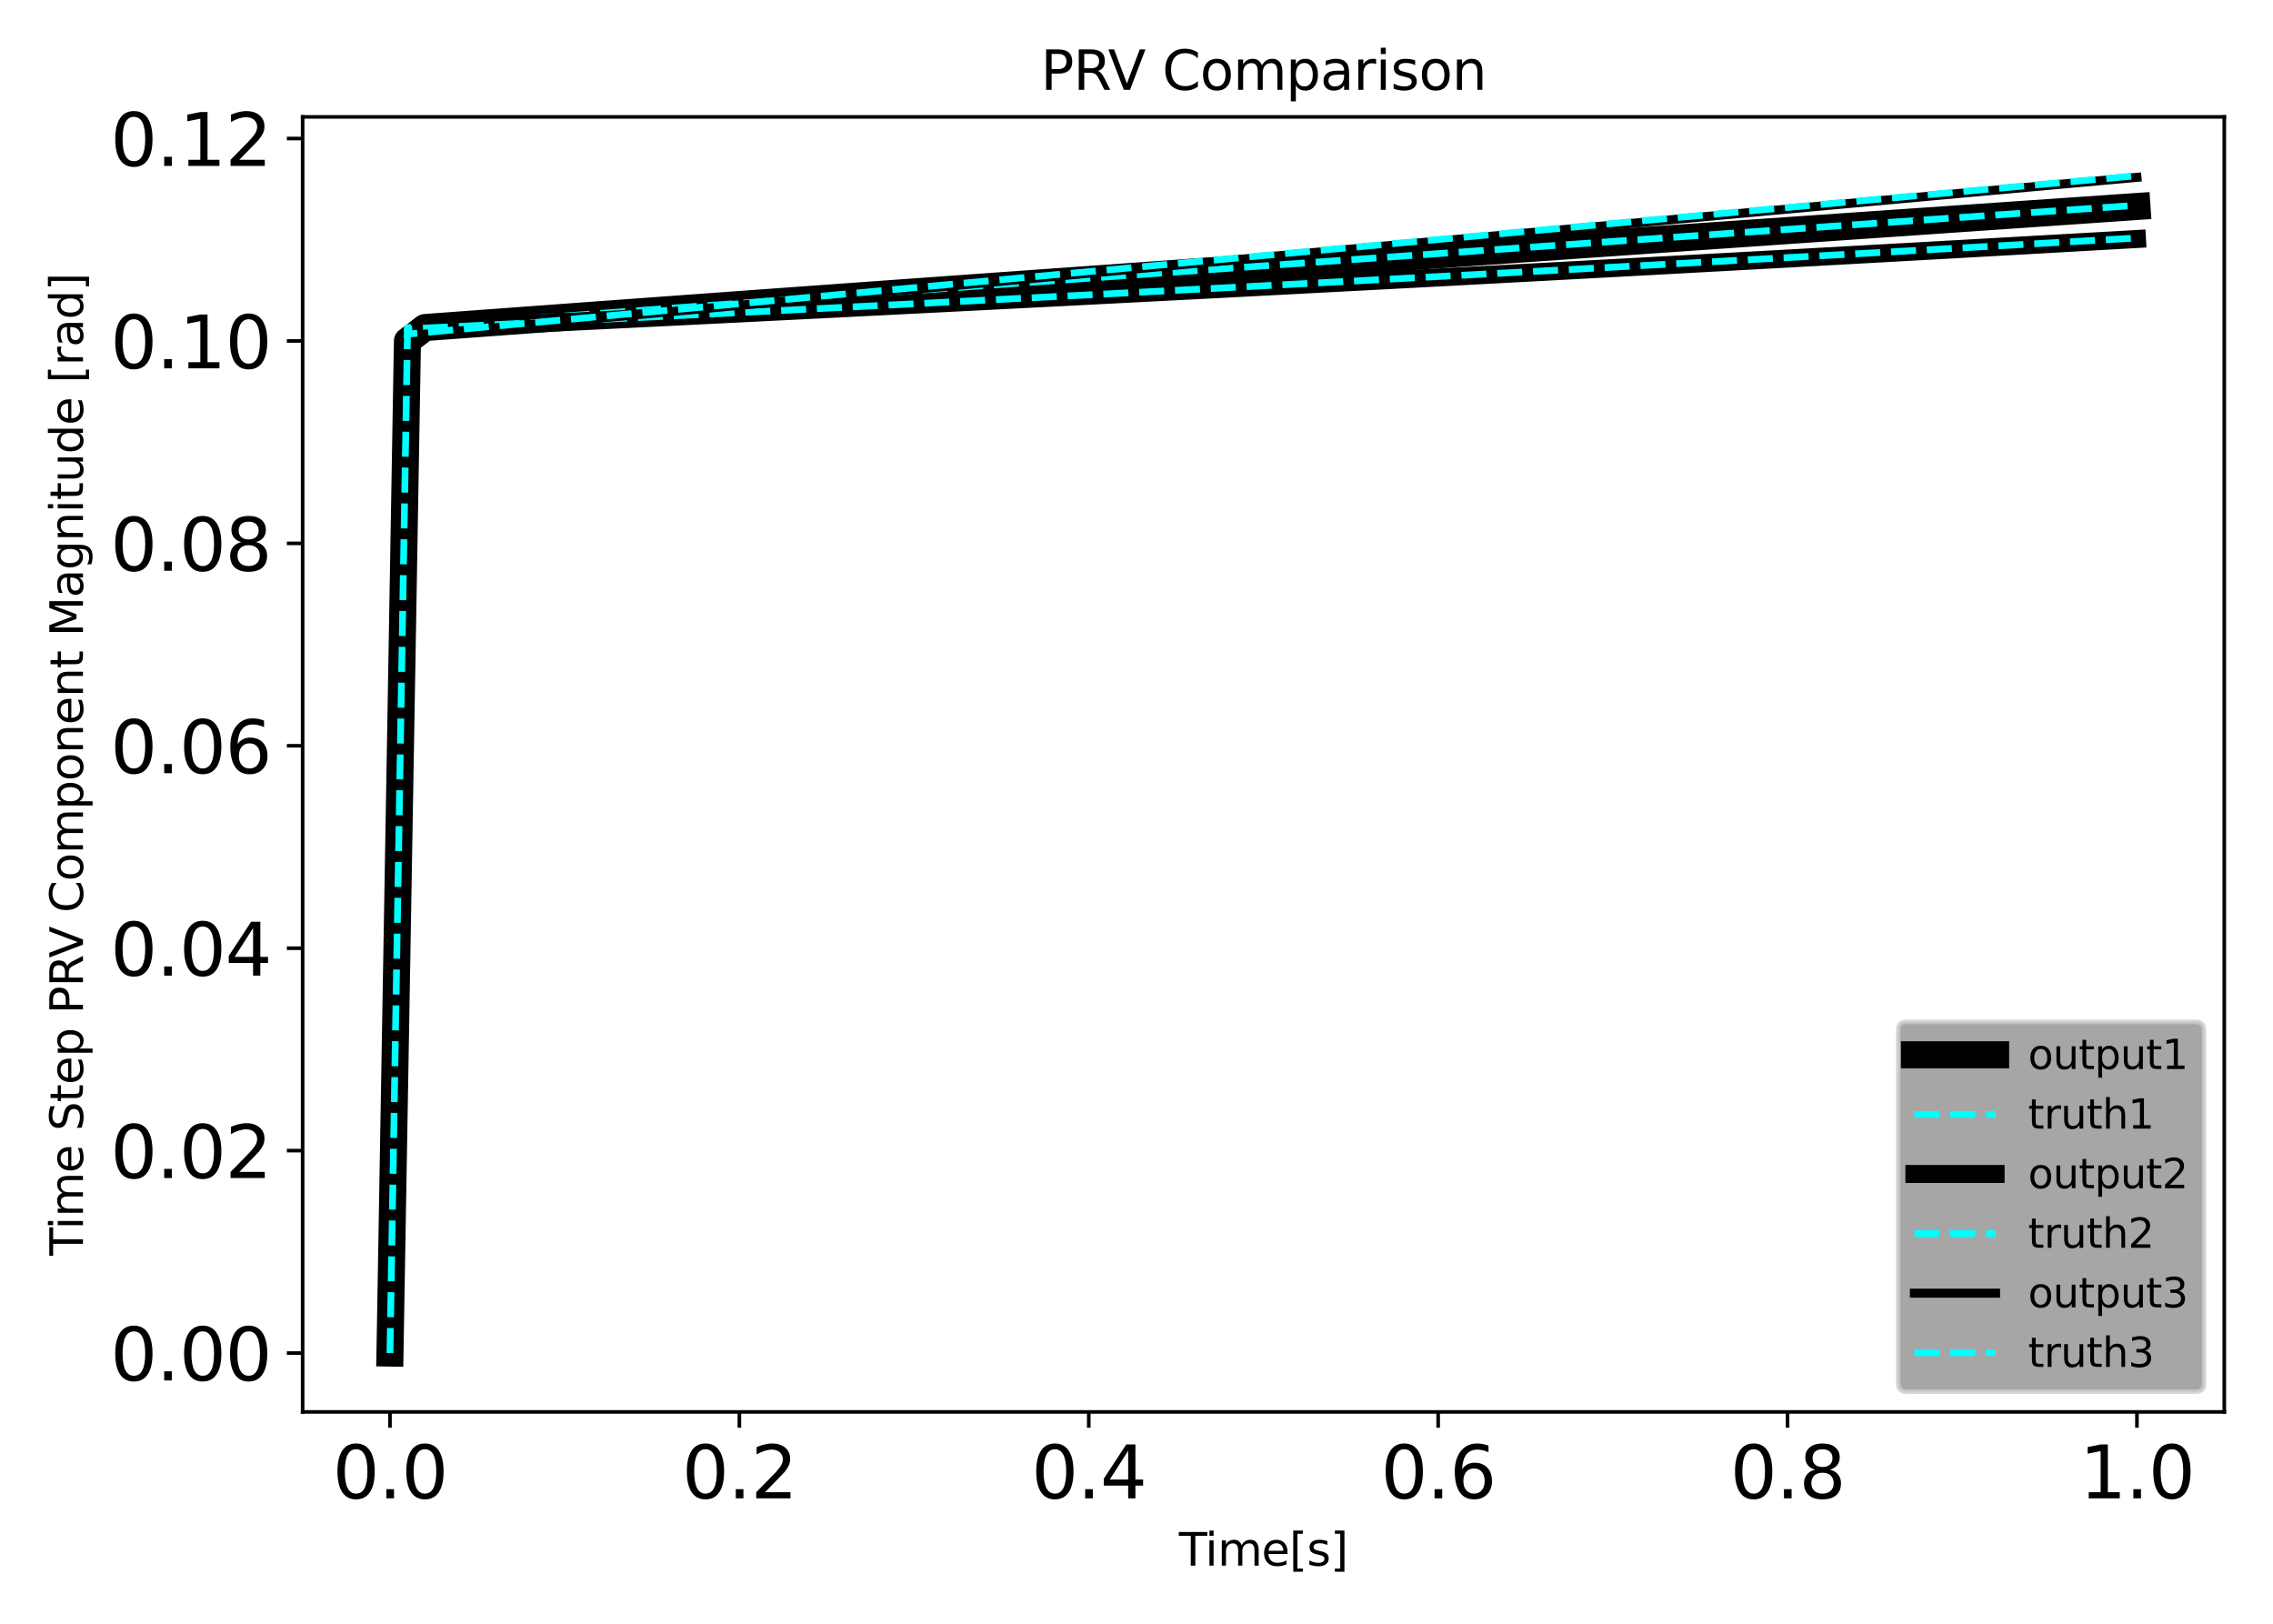 <?xml version="1.0" encoding="utf-8" standalone="no"?>
<!DOCTYPE svg PUBLIC "-//W3C//DTD SVG 1.1//EN"
  "http://www.w3.org/Graphics/SVG/1.1/DTD/svg11.dtd">
<svg xmlns:xlink="http://www.w3.org/1999/xlink" width="504pt" height="360pt" viewBox="0 0 504 360" xmlns="http://www.w3.org/2000/svg" version="1.1">
 <defs>
  <style type="text/css">*{stroke-linejoin: round; stroke-linecap: butt}</style>
 </defs>
 <g id="figure_1">
  <g id="patch_1">
   <path d="M 0 360 
L 504 360 
L 504 0 
L 0 0 
L 0 360 
z
" style="fill: none"/>
  </g>
  <g id="axes_1">
   <g id="patch_2">
    <path d="M 67.103 313.037 
L 493.2 313.037 
L 493.2 25.918 
L 67.103 25.918 
L 67.103 313.037 
z
" style="fill: none"/>
   </g>
   <g id="matplotlib.axis_1">
    <g id="xtick_1">
     <g id="line2d_1">
      <defs>
       <path id="mf49ef79c23" d="M 0 0 
L 0 3.5 
" style="stroke: #000000; stroke-width: 0.8"/>
      </defs>
      <g>
       <use xlink:href="#mf49ef79c23" x="86.471" y="313.037" style="stroke: #000000; stroke-width: 0.8"/>
      </g>
     </g>
     <g id="text_1">
      <!-- 0.0 -->
      <g transform="translate(73.749 332.194) scale(0.16 -0.16)">
       <defs>
        <path id="DejaVuSans-30" d="M 2034 4250 
Q 1547 4250 1301 3770 
Q 1056 3291 1056 2328 
Q 1056 1369 1301 889 
Q 1547 409 2034 409 
Q 2525 409 2770 889 
Q 3016 1369 3016 2328 
Q 3016 3291 2770 3770 
Q 2525 4250 2034 4250 
z
M 2034 4750 
Q 2819 4750 3233 4129 
Q 3647 3509 3647 2328 
Q 3647 1150 3233 529 
Q 2819 -91 2034 -91 
Q 1250 -91 836 529 
Q 422 1150 422 2328 
Q 422 3509 836 4129 
Q 1250 4750 2034 4750 
z
" transform="scale(0.016)"/>
        <path id="DejaVuSans-2e" d="M 684 794 
L 1344 794 
L 1344 0 
L 684 0 
L 684 794 
z
" transform="scale(0.016)"/>
       </defs>
       <use xlink:href="#DejaVuSans-30"/>
       <use xlink:href="#DejaVuSans-2e" x="63.623"/>
       <use xlink:href="#DejaVuSans-30" x="95.41"/>
      </g>
     </g>
    </g>
    <g id="xtick_2">
     <g id="line2d_2">
      <g>
       <use xlink:href="#mf49ef79c23" x="163.943" y="313.037" style="stroke: #000000; stroke-width: 0.8"/>
      </g>
     </g>
     <g id="text_2">
      <!-- 0.2 -->
      <g transform="translate(151.221 332.194) scale(0.16 -0.16)">
       <defs>
        <path id="DejaVuSans-32" d="M 1228 531 
L 3431 531 
L 3431 0 
L 469 0 
L 469 531 
Q 828 903 1448 1529 
Q 2069 2156 2228 2338 
Q 2531 2678 2651 2914 
Q 2772 3150 2772 3378 
Q 2772 3750 2511 3984 
Q 2250 4219 1831 4219 
Q 1534 4219 1204 4116 
Q 875 4013 500 3803 
L 500 4441 
Q 881 4594 1212 4672 
Q 1544 4750 1819 4750 
Q 2544 4750 2975 4387 
Q 3406 4025 3406 3419 
Q 3406 3131 3298 2873 
Q 3191 2616 2906 2266 
Q 2828 2175 2409 1742 
Q 1991 1309 1228 531 
z
" transform="scale(0.016)"/>
       </defs>
       <use xlink:href="#DejaVuSans-30"/>
       <use xlink:href="#DejaVuSans-2e" x="63.623"/>
       <use xlink:href="#DejaVuSans-32" x="95.41"/>
      </g>
     </g>
    </g>
    <g id="xtick_3">
     <g id="line2d_3">
      <g>
       <use xlink:href="#mf49ef79c23" x="241.415" y="313.037" style="stroke: #000000; stroke-width: 0.8"/>
      </g>
     </g>
     <g id="text_3">
      <!-- 0.4 -->
      <g transform="translate(228.693 332.194) scale(0.16 -0.16)">
       <defs>
        <path id="DejaVuSans-34" d="M 2419 4116 
L 825 1625 
L 2419 1625 
L 2419 4116 
z
M 2253 4666 
L 3047 4666 
L 3047 1625 
L 3713 1625 
L 3713 1100 
L 3047 1100 
L 3047 0 
L 2419 0 
L 2419 1100 
L 313 1100 
L 313 1709 
L 2253 4666 
z
" transform="scale(0.016)"/>
       </defs>
       <use xlink:href="#DejaVuSans-30"/>
       <use xlink:href="#DejaVuSans-2e" x="63.623"/>
       <use xlink:href="#DejaVuSans-34" x="95.41"/>
      </g>
     </g>
    </g>
    <g id="xtick_4">
     <g id="line2d_4">
      <g>
       <use xlink:href="#mf49ef79c23" x="318.888" y="313.037" style="stroke: #000000; stroke-width: 0.8"/>
      </g>
     </g>
     <g id="text_4">
      <!-- 0.6 -->
      <g transform="translate(306.165 332.194) scale(0.16 -0.16)">
       <defs>
        <path id="DejaVuSans-36" d="M 2113 2584 
Q 1688 2584 1439 2293 
Q 1191 2003 1191 1497 
Q 1191 994 1439 701 
Q 1688 409 2113 409 
Q 2538 409 2786 701 
Q 3034 994 3034 1497 
Q 3034 2003 2786 2293 
Q 2538 2584 2113 2584 
z
M 3366 4563 
L 3366 3988 
Q 3128 4100 2886 4159 
Q 2644 4219 2406 4219 
Q 1781 4219 1451 3797 
Q 1122 3375 1075 2522 
Q 1259 2794 1537 2939 
Q 1816 3084 2150 3084 
Q 2853 3084 3261 2657 
Q 3669 2231 3669 1497 
Q 3669 778 3244 343 
Q 2819 -91 2113 -91 
Q 1303 -91 875 529 
Q 447 1150 447 2328 
Q 447 3434 972 4092 
Q 1497 4750 2381 4750 
Q 2619 4750 2861 4703 
Q 3103 4656 3366 4563 
z
" transform="scale(0.016)"/>
       </defs>
       <use xlink:href="#DejaVuSans-30"/>
       <use xlink:href="#DejaVuSans-2e" x="63.623"/>
       <use xlink:href="#DejaVuSans-36" x="95.41"/>
      </g>
     </g>
    </g>
    <g id="xtick_5">
     <g id="line2d_5">
      <g>
       <use xlink:href="#mf49ef79c23" x="396.36" y="313.037" style="stroke: #000000; stroke-width: 0.8"/>
      </g>
     </g>
     <g id="text_5">
      <!-- 0.8 -->
      <g transform="translate(383.637 332.194) scale(0.16 -0.16)">
       <defs>
        <path id="DejaVuSans-38" d="M 2034 2216 
Q 1584 2216 1326 1975 
Q 1069 1734 1069 1313 
Q 1069 891 1326 650 
Q 1584 409 2034 409 
Q 2484 409 2743 651 
Q 3003 894 3003 1313 
Q 3003 1734 2745 1975 
Q 2488 2216 2034 2216 
z
M 1403 2484 
Q 997 2584 770 2862 
Q 544 3141 544 3541 
Q 544 4100 942 4425 
Q 1341 4750 2034 4750 
Q 2731 4750 3128 4425 
Q 3525 4100 3525 3541 
Q 3525 3141 3298 2862 
Q 3072 2584 2669 2484 
Q 3125 2378 3379 2068 
Q 3634 1759 3634 1313 
Q 3634 634 3220 271 
Q 2806 -91 2034 -91 
Q 1263 -91 848 271 
Q 434 634 434 1313 
Q 434 1759 690 2068 
Q 947 2378 1403 2484 
z
M 1172 3481 
Q 1172 3119 1398 2916 
Q 1625 2713 2034 2713 
Q 2441 2713 2670 2916 
Q 2900 3119 2900 3481 
Q 2900 3844 2670 4047 
Q 2441 4250 2034 4250 
Q 1625 4250 1398 4047 
Q 1172 3844 1172 3481 
z
" transform="scale(0.016)"/>
       </defs>
       <use xlink:href="#DejaVuSans-30"/>
       <use xlink:href="#DejaVuSans-2e" x="63.623"/>
       <use xlink:href="#DejaVuSans-38" x="95.41"/>
      </g>
     </g>
    </g>
    <g id="xtick_6">
     <g id="line2d_6">
      <g>
       <use xlink:href="#mf49ef79c23" x="473.832" y="313.037" style="stroke: #000000; stroke-width: 0.8"/>
      </g>
     </g>
     <g id="text_6">
      <!-- 1.0 -->
      <g transform="translate(461.109 332.194) scale(0.16 -0.16)">
       <defs>
        <path id="DejaVuSans-31" d="M 794 531 
L 1825 531 
L 1825 4091 
L 703 3866 
L 703 4441 
L 1819 4666 
L 2450 4666 
L 2450 531 
L 3481 531 
L 3481 0 
L 794 0 
L 794 531 
z
" transform="scale(0.016)"/>
       </defs>
       <use xlink:href="#DejaVuSans-31"/>
       <use xlink:href="#DejaVuSans-2e" x="63.623"/>
       <use xlink:href="#DejaVuSans-30" x="95.41"/>
      </g>
     </g>
    </g>
    <g id="text_7">
     <!-- Time[s] -->
     <g transform="translate(261.412 347.12) scale(0.1 -0.1)">
      <defs>
       <path id="DejaVuSans-54" d="M -19 4666 
L 3928 4666 
L 3928 4134 
L 2272 4134 
L 2272 0 
L 1638 0 
L 1638 4134 
L -19 4134 
L -19 4666 
z
" transform="scale(0.016)"/>
       <path id="DejaVuSans-69" d="M 603 3500 
L 1178 3500 
L 1178 0 
L 603 0 
L 603 3500 
z
M 603 4863 
L 1178 4863 
L 1178 4134 
L 603 4134 
L 603 4863 
z
" transform="scale(0.016)"/>
       <path id="DejaVuSans-6d" d="M 3328 2828 
Q 3544 3216 3844 3400 
Q 4144 3584 4550 3584 
Q 5097 3584 5394 3201 
Q 5691 2819 5691 2113 
L 5691 0 
L 5113 0 
L 5113 2094 
Q 5113 2597 4934 2840 
Q 4756 3084 4391 3084 
Q 3944 3084 3684 2787 
Q 3425 2491 3425 1978 
L 3425 0 
L 2847 0 
L 2847 2094 
Q 2847 2600 2669 2842 
Q 2491 3084 2119 3084 
Q 1678 3084 1418 2786 
Q 1159 2488 1159 1978 
L 1159 0 
L 581 0 
L 581 3500 
L 1159 3500 
L 1159 2956 
Q 1356 3278 1631 3431 
Q 1906 3584 2284 3584 
Q 2666 3584 2933 3390 
Q 3200 3197 3328 2828 
z
" transform="scale(0.016)"/>
       <path id="DejaVuSans-65" d="M 3597 1894 
L 3597 1613 
L 953 1613 
Q 991 1019 1311 708 
Q 1631 397 2203 397 
Q 2534 397 2845 478 
Q 3156 559 3463 722 
L 3463 178 
Q 3153 47 2828 -22 
Q 2503 -91 2169 -91 
Q 1331 -91 842 396 
Q 353 884 353 1716 
Q 353 2575 817 3079 
Q 1281 3584 2069 3584 
Q 2775 3584 3186 3129 
Q 3597 2675 3597 1894 
z
M 3022 2063 
Q 3016 2534 2758 2815 
Q 2500 3097 2075 3097 
Q 1594 3097 1305 2825 
Q 1016 2553 972 2059 
L 3022 2063 
z
" transform="scale(0.016)"/>
       <path id="DejaVuSans-5b" d="M 550 4863 
L 1875 4863 
L 1875 4416 
L 1125 4416 
L 1125 -397 
L 1875 -397 
L 1875 -844 
L 550 -844 
L 550 4863 
z
" transform="scale(0.016)"/>
       <path id="DejaVuSans-73" d="M 2834 3397 
L 2834 2853 
Q 2591 2978 2328 3040 
Q 2066 3103 1784 3103 
Q 1356 3103 1142 2972 
Q 928 2841 928 2578 
Q 928 2378 1081 2264 
Q 1234 2150 1697 2047 
L 1894 2003 
Q 2506 1872 2764 1633 
Q 3022 1394 3022 966 
Q 3022 478 2636 193 
Q 2250 -91 1575 -91 
Q 1294 -91 989 -36 
Q 684 19 347 128 
L 347 722 
Q 666 556 975 473 
Q 1284 391 1588 391 
Q 1994 391 2212 530 
Q 2431 669 2431 922 
Q 2431 1156 2273 1281 
Q 2116 1406 1581 1522 
L 1381 1569 
Q 847 1681 609 1914 
Q 372 2147 372 2553 
Q 372 3047 722 3315 
Q 1072 3584 1716 3584 
Q 2034 3584 2315 3537 
Q 2597 3491 2834 3397 
z
" transform="scale(0.016)"/>
       <path id="DejaVuSans-5d" d="M 1947 4863 
L 1947 -844 
L 622 -844 
L 622 -397 
L 1369 -397 
L 1369 4416 
L 622 4416 
L 622 4863 
L 1947 4863 
z
" transform="scale(0.016)"/>
      </defs>
      <use xlink:href="#DejaVuSans-54"/>
      <use xlink:href="#DejaVuSans-69" x="57.959"/>
      <use xlink:href="#DejaVuSans-6d" x="85.742"/>
      <use xlink:href="#DejaVuSans-65" x="183.154"/>
      <use xlink:href="#DejaVuSans-5b" x="244.678"/>
      <use xlink:href="#DejaVuSans-73" x="283.691"/>
      <use xlink:href="#DejaVuSans-5d" x="335.791"/>
     </g>
    </g>
   </g>
   <g id="matplotlib.axis_2">
    <g id="ytick_1">
     <g id="line2d_7">
      <defs>
       <path id="m345fee973e" d="M 0 0 
L -3.5 0 
" style="stroke: #000000; stroke-width: 0.8"/>
      </defs>
      <g>
       <use xlink:href="#m345fee973e" x="67.103" y="299.986" style="stroke: #000000; stroke-width: 0.8"/>
      </g>
     </g>
     <g id="text_8">
      <!-- 0.00 -->
      <g transform="translate(24.478 306.065) scale(0.16 -0.16)">
       <use xlink:href="#DejaVuSans-30"/>
       <use xlink:href="#DejaVuSans-2e" x="63.623"/>
       <use xlink:href="#DejaVuSans-30" x="95.41"/>
       <use xlink:href="#DejaVuSans-30" x="159.033"/>
      </g>
     </g>
    </g>
    <g id="ytick_2">
     <g id="line2d_8">
      <g>
       <use xlink:href="#m345fee973e" x="67.103" y="255.106" style="stroke: #000000; stroke-width: 0.8"/>
      </g>
     </g>
     <g id="text_9">
      <!-- 0.02 -->
      <g transform="translate(24.478 261.185) scale(0.16 -0.16)">
       <use xlink:href="#DejaVuSans-30"/>
       <use xlink:href="#DejaVuSans-2e" x="63.623"/>
       <use xlink:href="#DejaVuSans-30" x="95.41"/>
       <use xlink:href="#DejaVuSans-32" x="159.033"/>
      </g>
     </g>
    </g>
    <g id="ytick_3">
     <g id="line2d_9">
      <g>
       <use xlink:href="#m345fee973e" x="67.103" y="210.227" style="stroke: #000000; stroke-width: 0.8"/>
      </g>
     </g>
     <g id="text_10">
      <!-- 0.04 -->
      <g transform="translate(24.478 216.305) scale(0.16 -0.16)">
       <use xlink:href="#DejaVuSans-30"/>
       <use xlink:href="#DejaVuSans-2e" x="63.623"/>
       <use xlink:href="#DejaVuSans-30" x="95.41"/>
       <use xlink:href="#DejaVuSans-34" x="159.033"/>
      </g>
     </g>
    </g>
    <g id="ytick_4">
     <g id="line2d_10">
      <g>
       <use xlink:href="#m345fee973e" x="67.103" y="165.347" style="stroke: #000000; stroke-width: 0.8"/>
      </g>
     </g>
     <g id="text_11">
      <!-- 0.06 -->
      <g transform="translate(24.478 171.426) scale(0.16 -0.16)">
       <use xlink:href="#DejaVuSans-30"/>
       <use xlink:href="#DejaVuSans-2e" x="63.623"/>
       <use xlink:href="#DejaVuSans-30" x="95.41"/>
       <use xlink:href="#DejaVuSans-36" x="159.033"/>
      </g>
     </g>
    </g>
    <g id="ytick_5">
     <g id="line2d_11">
      <g>
       <use xlink:href="#m345fee973e" x="67.103" y="120.467" style="stroke: #000000; stroke-width: 0.8"/>
      </g>
     </g>
     <g id="text_12">
      <!-- 0.08 -->
      <g transform="translate(24.478 126.546) scale(0.16 -0.16)">
       <use xlink:href="#DejaVuSans-30"/>
       <use xlink:href="#DejaVuSans-2e" x="63.623"/>
       <use xlink:href="#DejaVuSans-30" x="95.41"/>
       <use xlink:href="#DejaVuSans-38" x="159.033"/>
      </g>
     </g>
    </g>
    <g id="ytick_6">
     <g id="line2d_12">
      <g>
       <use xlink:href="#m345fee973e" x="67.103" y="75.588" style="stroke: #000000; stroke-width: 0.8"/>
      </g>
     </g>
     <g id="text_13">
      <!-- 0.10 -->
      <g transform="translate(24.478 81.667) scale(0.16 -0.16)">
       <use xlink:href="#DejaVuSans-30"/>
       <use xlink:href="#DejaVuSans-2e" x="63.623"/>
       <use xlink:href="#DejaVuSans-31" x="95.41"/>
       <use xlink:href="#DejaVuSans-30" x="159.033"/>
      </g>
     </g>
    </g>
    <g id="ytick_7">
     <g id="line2d_13">
      <g>
       <use xlink:href="#m345fee973e" x="67.103" y="30.708" style="stroke: #000000; stroke-width: 0.8"/>
      </g>
     </g>
     <g id="text_14">
      <!-- 0.12 -->
      <g transform="translate(24.478 36.787) scale(0.16 -0.16)">
       <use xlink:href="#DejaVuSans-30"/>
       <use xlink:href="#DejaVuSans-2e" x="63.623"/>
       <use xlink:href="#DejaVuSans-31" x="95.41"/>
       <use xlink:href="#DejaVuSans-32" x="159.033"/>
      </g>
     </g>
    </g>
    <g id="text_15">
     <!-- Time Step PRV Component Magnitude [rad] -->
     <g transform="translate(18.398 278.39) rotate(-90) scale(0.1 -0.1)">
      <defs>
       <path id="DejaVuSans-20" transform="scale(0.016)"/>
       <path id="DejaVuSans-53" d="M 3425 4513 
L 3425 3897 
Q 3066 4069 2747 4153 
Q 2428 4238 2131 4238 
Q 1616 4238 1336 4038 
Q 1056 3838 1056 3469 
Q 1056 3159 1242 3001 
Q 1428 2844 1947 2747 
L 2328 2669 
Q 3034 2534 3370 2195 
Q 3706 1856 3706 1288 
Q 3706 609 3251 259 
Q 2797 -91 1919 -91 
Q 1588 -91 1214 -16 
Q 841 59 441 206 
L 441 856 
Q 825 641 1194 531 
Q 1563 422 1919 422 
Q 2459 422 2753 634 
Q 3047 847 3047 1241 
Q 3047 1584 2836 1778 
Q 2625 1972 2144 2069 
L 1759 2144 
Q 1053 2284 737 2584 
Q 422 2884 422 3419 
Q 422 4038 858 4394 
Q 1294 4750 2059 4750 
Q 2388 4750 2728 4690 
Q 3069 4631 3425 4513 
z
" transform="scale(0.016)"/>
       <path id="DejaVuSans-74" d="M 1172 4494 
L 1172 3500 
L 2356 3500 
L 2356 3053 
L 1172 3053 
L 1172 1153 
Q 1172 725 1289 603 
Q 1406 481 1766 481 
L 2356 481 
L 2356 0 
L 1766 0 
Q 1100 0 847 248 
Q 594 497 594 1153 
L 594 3053 
L 172 3053 
L 172 3500 
L 594 3500 
L 594 4494 
L 1172 4494 
z
" transform="scale(0.016)"/>
       <path id="DejaVuSans-70" d="M 1159 525 
L 1159 -1331 
L 581 -1331 
L 581 3500 
L 1159 3500 
L 1159 2969 
Q 1341 3281 1617 3432 
Q 1894 3584 2278 3584 
Q 2916 3584 3314 3078 
Q 3713 2572 3713 1747 
Q 3713 922 3314 415 
Q 2916 -91 2278 -91 
Q 1894 -91 1617 61 
Q 1341 213 1159 525 
z
M 3116 1747 
Q 3116 2381 2855 2742 
Q 2594 3103 2138 3103 
Q 1681 3103 1420 2742 
Q 1159 2381 1159 1747 
Q 1159 1113 1420 752 
Q 1681 391 2138 391 
Q 2594 391 2855 752 
Q 3116 1113 3116 1747 
z
" transform="scale(0.016)"/>
       <path id="DejaVuSans-50" d="M 1259 4147 
L 1259 2394 
L 2053 2394 
Q 2494 2394 2734 2622 
Q 2975 2850 2975 3272 
Q 2975 3691 2734 3919 
Q 2494 4147 2053 4147 
L 1259 4147 
z
M 628 4666 
L 2053 4666 
Q 2838 4666 3239 4311 
Q 3641 3956 3641 3272 
Q 3641 2581 3239 2228 
Q 2838 1875 2053 1875 
L 1259 1875 
L 1259 0 
L 628 0 
L 628 4666 
z
" transform="scale(0.016)"/>
       <path id="DejaVuSans-52" d="M 2841 2188 
Q 3044 2119 3236 1894 
Q 3428 1669 3622 1275 
L 4263 0 
L 3584 0 
L 2988 1197 
Q 2756 1666 2539 1819 
Q 2322 1972 1947 1972 
L 1259 1972 
L 1259 0 
L 628 0 
L 628 4666 
L 2053 4666 
Q 2853 4666 3247 4331 
Q 3641 3997 3641 3322 
Q 3641 2881 3436 2590 
Q 3231 2300 2841 2188 
z
M 1259 4147 
L 1259 2491 
L 2053 2491 
Q 2509 2491 2742 2702 
Q 2975 2913 2975 3322 
Q 2975 3731 2742 3939 
Q 2509 4147 2053 4147 
L 1259 4147 
z
" transform="scale(0.016)"/>
       <path id="DejaVuSans-56" d="M 1831 0 
L 50 4666 
L 709 4666 
L 2188 738 
L 3669 4666 
L 4325 4666 
L 2547 0 
L 1831 0 
z
" transform="scale(0.016)"/>
       <path id="DejaVuSans-43" d="M 4122 4306 
L 4122 3641 
Q 3803 3938 3442 4084 
Q 3081 4231 2675 4231 
Q 1875 4231 1450 3742 
Q 1025 3253 1025 2328 
Q 1025 1406 1450 917 
Q 1875 428 2675 428 
Q 3081 428 3442 575 
Q 3803 722 4122 1019 
L 4122 359 
Q 3791 134 3420 21 
Q 3050 -91 2638 -91 
Q 1578 -91 968 557 
Q 359 1206 359 2328 
Q 359 3453 968 4101 
Q 1578 4750 2638 4750 
Q 3056 4750 3426 4639 
Q 3797 4528 4122 4306 
z
" transform="scale(0.016)"/>
       <path id="DejaVuSans-6f" d="M 1959 3097 
Q 1497 3097 1228 2736 
Q 959 2375 959 1747 
Q 959 1119 1226 758 
Q 1494 397 1959 397 
Q 2419 397 2687 759 
Q 2956 1122 2956 1747 
Q 2956 2369 2687 2733 
Q 2419 3097 1959 3097 
z
M 1959 3584 
Q 2709 3584 3137 3096 
Q 3566 2609 3566 1747 
Q 3566 888 3137 398 
Q 2709 -91 1959 -91 
Q 1206 -91 779 398 
Q 353 888 353 1747 
Q 353 2609 779 3096 
Q 1206 3584 1959 3584 
z
" transform="scale(0.016)"/>
       <path id="DejaVuSans-6e" d="M 3513 2113 
L 3513 0 
L 2938 0 
L 2938 2094 
Q 2938 2591 2744 2837 
Q 2550 3084 2163 3084 
Q 1697 3084 1428 2787 
Q 1159 2491 1159 1978 
L 1159 0 
L 581 0 
L 581 3500 
L 1159 3500 
L 1159 2956 
Q 1366 3272 1645 3428 
Q 1925 3584 2291 3584 
Q 2894 3584 3203 3211 
Q 3513 2838 3513 2113 
z
" transform="scale(0.016)"/>
       <path id="DejaVuSans-4d" d="M 628 4666 
L 1569 4666 
L 2759 1491 
L 3956 4666 
L 4897 4666 
L 4897 0 
L 4281 0 
L 4281 4097 
L 3078 897 
L 2444 897 
L 1241 4097 
L 1241 0 
L 628 0 
L 628 4666 
z
" transform="scale(0.016)"/>
       <path id="DejaVuSans-61" d="M 2194 1759 
Q 1497 1759 1228 1600 
Q 959 1441 959 1056 
Q 959 750 1161 570 
Q 1363 391 1709 391 
Q 2188 391 2477 730 
Q 2766 1069 2766 1631 
L 2766 1759 
L 2194 1759 
z
M 3341 1997 
L 3341 0 
L 2766 0 
L 2766 531 
Q 2569 213 2275 61 
Q 1981 -91 1556 -91 
Q 1019 -91 701 211 
Q 384 513 384 1019 
Q 384 1609 779 1909 
Q 1175 2209 1959 2209 
L 2766 2209 
L 2766 2266 
Q 2766 2663 2505 2880 
Q 2244 3097 1772 3097 
Q 1472 3097 1187 3025 
Q 903 2953 641 2809 
L 641 3341 
Q 956 3463 1253 3523 
Q 1550 3584 1831 3584 
Q 2591 3584 2966 3190 
Q 3341 2797 3341 1997 
z
" transform="scale(0.016)"/>
       <path id="DejaVuSans-67" d="M 2906 1791 
Q 2906 2416 2648 2759 
Q 2391 3103 1925 3103 
Q 1463 3103 1205 2759 
Q 947 2416 947 1791 
Q 947 1169 1205 825 
Q 1463 481 1925 481 
Q 2391 481 2648 825 
Q 2906 1169 2906 1791 
z
M 3481 434 
Q 3481 -459 3084 -895 
Q 2688 -1331 1869 -1331 
Q 1566 -1331 1297 -1286 
Q 1028 -1241 775 -1147 
L 775 -588 
Q 1028 -725 1275 -790 
Q 1522 -856 1778 -856 
Q 2344 -856 2625 -561 
Q 2906 -266 2906 331 
L 2906 616 
Q 2728 306 2450 153 
Q 2172 0 1784 0 
Q 1141 0 747 490 
Q 353 981 353 1791 
Q 353 2603 747 3093 
Q 1141 3584 1784 3584 
Q 2172 3584 2450 3431 
Q 2728 3278 2906 2969 
L 2906 3500 
L 3481 3500 
L 3481 434 
z
" transform="scale(0.016)"/>
       <path id="DejaVuSans-75" d="M 544 1381 
L 544 3500 
L 1119 3500 
L 1119 1403 
Q 1119 906 1312 657 
Q 1506 409 1894 409 
Q 2359 409 2629 706 
Q 2900 1003 2900 1516 
L 2900 3500 
L 3475 3500 
L 3475 0 
L 2900 0 
L 2900 538 
Q 2691 219 2414 64 
Q 2138 -91 1772 -91 
Q 1169 -91 856 284 
Q 544 659 544 1381 
z
M 1991 3584 
L 1991 3584 
z
" transform="scale(0.016)"/>
       <path id="DejaVuSans-64" d="M 2906 2969 
L 2906 4863 
L 3481 4863 
L 3481 0 
L 2906 0 
L 2906 525 
Q 2725 213 2448 61 
Q 2172 -91 1784 -91 
Q 1150 -91 751 415 
Q 353 922 353 1747 
Q 353 2572 751 3078 
Q 1150 3584 1784 3584 
Q 2172 3584 2448 3432 
Q 2725 3281 2906 2969 
z
M 947 1747 
Q 947 1113 1208 752 
Q 1469 391 1925 391 
Q 2381 391 2643 752 
Q 2906 1113 2906 1747 
Q 2906 2381 2643 2742 
Q 2381 3103 1925 3103 
Q 1469 3103 1208 2742 
Q 947 2381 947 1747 
z
" transform="scale(0.016)"/>
       <path id="DejaVuSans-72" d="M 2631 2963 
Q 2534 3019 2420 3045 
Q 2306 3072 2169 3072 
Q 1681 3072 1420 2755 
Q 1159 2438 1159 1844 
L 1159 0 
L 581 0 
L 581 3500 
L 1159 3500 
L 1159 2956 
Q 1341 3275 1631 3429 
Q 1922 3584 2338 3584 
Q 2397 3584 2469 3576 
Q 2541 3569 2628 3553 
L 2631 2963 
z
" transform="scale(0.016)"/>
      </defs>
      <use xlink:href="#DejaVuSans-54"/>
      <use xlink:href="#DejaVuSans-69" x="57.959"/>
      <use xlink:href="#DejaVuSans-6d" x="85.742"/>
      <use xlink:href="#DejaVuSans-65" x="183.154"/>
      <use xlink:href="#DejaVuSans-20" x="244.678"/>
      <use xlink:href="#DejaVuSans-53" x="276.465"/>
      <use xlink:href="#DejaVuSans-74" x="339.941"/>
      <use xlink:href="#DejaVuSans-65" x="379.15"/>
      <use xlink:href="#DejaVuSans-70" x="440.674"/>
      <use xlink:href="#DejaVuSans-20" x="504.15"/>
      <use xlink:href="#DejaVuSans-50" x="535.938"/>
      <use xlink:href="#DejaVuSans-52" x="596.24"/>
      <use xlink:href="#DejaVuSans-56" x="660.223"/>
      <use xlink:href="#DejaVuSans-20" x="728.631"/>
      <use xlink:href="#DejaVuSans-43" x="760.418"/>
      <use xlink:href="#DejaVuSans-6f" x="830.242"/>
      <use xlink:href="#DejaVuSans-6d" x="891.424"/>
      <use xlink:href="#DejaVuSans-70" x="988.836"/>
      <use xlink:href="#DejaVuSans-6f" x="1052.312"/>
      <use xlink:href="#DejaVuSans-6e" x="1113.494"/>
      <use xlink:href="#DejaVuSans-65" x="1176.873"/>
      <use xlink:href="#DejaVuSans-6e" x="1238.396"/>
      <use xlink:href="#DejaVuSans-74" x="1301.775"/>
      <use xlink:href="#DejaVuSans-20" x="1340.984"/>
      <use xlink:href="#DejaVuSans-4d" x="1372.771"/>
      <use xlink:href="#DejaVuSans-61" x="1459.051"/>
      <use xlink:href="#DejaVuSans-67" x="1520.33"/>
      <use xlink:href="#DejaVuSans-6e" x="1583.807"/>
      <use xlink:href="#DejaVuSans-69" x="1647.186"/>
      <use xlink:href="#DejaVuSans-74" x="1674.969"/>
      <use xlink:href="#DejaVuSans-75" x="1714.178"/>
      <use xlink:href="#DejaVuSans-64" x="1777.557"/>
      <use xlink:href="#DejaVuSans-65" x="1841.033"/>
      <use xlink:href="#DejaVuSans-20" x="1902.557"/>
      <use xlink:href="#DejaVuSans-5b" x="1934.344"/>
      <use xlink:href="#DejaVuSans-72" x="1973.357"/>
      <use xlink:href="#DejaVuSans-61" x="2014.471"/>
      <use xlink:href="#DejaVuSans-64" x="2075.75"/>
      <use xlink:href="#DejaVuSans-5d" x="2139.227"/>
     </g>
    </g>
   </g>
   <g id="line2d_14">
    <path d="M 86.471 299.986 
L 90.345 75.588 
L 94.218 72.62 
L 98.092 72.334 
L 101.966 72.049 
L 105.839 71.763 
L 109.713 71.478 
L 113.586 71.194 
L 117.46 70.909 
L 121.334 70.625 
L 125.207 70.341 
L 129.081 70.058 
L 132.954 69.775 
L 136.828 69.492 
L 140.702 69.209 
L 144.575 68.927 
L 148.449 68.644 
L 152.322 68.363 
L 156.196 68.081 
L 160.07 67.8 
L 163.943 67.519 
L 167.817 67.238 
L 171.691 66.958 
L 175.564 66.678 
L 179.438 66.398 
L 183.311 66.118 
L 187.185 65.839 
L 191.059 65.56 
L 194.932 65.282 
L 198.806 65.003 
L 202.679 64.725 
L 206.553 64.447 
L 210.427 64.17 
L 214.3 63.892 
L 218.174 63.615 
L 222.047 63.339 
L 225.921 63.062 
L 229.795 62.786 
L 233.668 62.51 
L 237.542 62.234 
L 241.415 61.959 
L 245.289 61.683 
L 249.163 61.409 
L 253.036 61.134 
L 256.91 60.859 
L 260.784 60.585 
L 264.657 60.311 
L 268.531 60.038 
L 272.404 59.764 
L 276.278 59.491 
L 280.152 59.218 
L 284.025 58.945 
L 287.899 58.673 
L 291.772 58.4 
L 295.646 58.128 
L 299.52 57.857 
L 303.393 57.585 
L 307.267 57.314 
L 311.14 57.042 
L 315.014 56.771 
L 318.888 56.501 
L 322.761 56.23 
L 326.635 55.96 
L 330.508 55.689 
L 334.382 55.419 
L 338.256 55.15 
L 342.129 54.88 
L 346.003 54.61 
L 349.877 54.341 
L 353.75 54.072 
L 357.624 53.803 
L 361.497 53.534 
L 365.371 53.265 
L 369.245 52.997 
L 373.118 52.729 
L 376.992 52.46 
L 380.865 52.192 
L 384.739 51.924 
L 388.613 51.656 
L 392.486 51.389 
L 396.36 51.121 
L 400.233 50.853 
L 404.107 50.586 
L 407.981 50.318 
L 411.854 50.051 
L 415.728 49.784 
L 419.601 49.517 
L 423.475 49.25 
L 427.349 48.983 
L 431.222 48.716 
L 435.096 48.449 
L 438.969 48.182 
L 442.843 47.915 
L 446.717 47.648 
L 450.59 47.381 
L 454.464 47.114 
L 458.338 46.847 
L 462.211 46.58 
L 466.085 46.314 
L 469.958 46.047 
L 473.832 45.78 
" clip-path="url(#pce52d5b305)" style="fill: none; stroke: #000000; stroke-width: 6; stroke-linecap: square"/>
   </g>
   <g id="line2d_15">
    <path d="M 86.471 299.986 
L 90.345 72.62 
L 94.218 72.334 
L 98.092 72.049 
L 101.966 71.763 
L 105.839 71.478 
L 109.713 71.194 
L 113.586 70.909 
L 117.46 70.625 
L 121.334 70.341 
L 125.207 70.058 
L 129.081 69.775 
L 132.954 69.492 
L 136.828 69.209 
L 140.702 68.927 
L 144.575 68.644 
L 148.449 68.363 
L 152.322 68.081 
L 156.196 67.8 
L 160.07 67.519 
L 163.943 67.238 
L 167.817 66.958 
L 171.691 66.678 
L 175.564 66.398 
L 179.438 66.118 
L 183.311 65.839 
L 187.185 65.56 
L 191.059 65.282 
L 194.932 65.003 
L 198.806 64.725 
L 202.679 64.447 
L 206.553 64.17 
L 210.427 63.892 
L 214.3 63.615 
L 218.174 63.339 
L 222.047 63.062 
L 225.921 62.786 
L 229.795 62.51 
L 233.668 62.234 
L 237.542 61.959 
L 241.415 61.683 
L 245.289 61.409 
L 249.163 61.134 
L 253.036 60.859 
L 256.91 60.585 
L 260.784 60.311 
L 264.657 60.038 
L 268.531 59.764 
L 272.404 59.491 
L 276.278 59.218 
L 280.152 58.945 
L 284.025 58.673 
L 287.899 58.4 
L 291.772 58.128 
L 295.646 57.857 
L 299.52 57.585 
L 303.393 57.314 
L 307.267 57.042 
L 311.14 56.771 
L 315.014 56.501 
L 318.888 56.23 
L 322.761 55.96 
L 326.635 55.689 
L 330.508 55.419 
L 334.382 55.15 
L 338.256 54.88 
L 342.129 54.61 
L 346.003 54.341 
L 349.877 54.072 
L 353.75 53.803 
L 357.624 53.534 
L 361.497 53.265 
L 365.371 52.997 
L 369.245 52.729 
L 373.118 52.46 
L 376.992 52.192 
L 380.865 51.924 
L 384.739 51.656 
L 388.613 51.389 
L 392.486 51.121 
L 396.36 50.853 
L 400.233 50.586 
L 404.107 50.318 
L 407.981 50.051 
L 411.854 49.784 
L 415.728 49.517 
L 419.601 49.25 
L 423.475 48.983 
L 427.349 48.716 
L 431.222 48.449 
L 435.096 48.182 
L 438.969 47.915 
L 442.843 47.648 
L 446.717 47.381 
L 450.59 47.114 
L 454.464 46.847 
L 458.338 46.58 
L 462.211 46.314 
L 466.085 46.047 
L 469.958 45.78 
L 473.832 45.513 
" clip-path="url(#pce52d5b305)" style="fill: none; stroke-dasharray: 5.55,2.4; stroke-dashoffset: 0; stroke: #00ffff; stroke-width: 1.5"/>
   </g>
   <g id="line2d_16">
    <path d="M 86.471 299.986 
L 90.345 75.588 
L 94.218 72.922 
L 98.092 72.733 
L 101.966 72.545 
L 105.839 72.356 
L 109.713 72.167 
L 113.586 71.978 
L 117.46 71.789 
L 121.334 71.599 
L 125.207 71.409 
L 129.081 71.218 
L 132.954 71.028 
L 136.828 70.837 
L 140.702 70.645 
L 144.575 70.454 
L 148.449 70.262 
L 152.322 70.07 
L 156.196 69.878 
L 160.07 69.685 
L 163.943 69.492 
L 167.817 69.299 
L 171.691 69.105 
L 175.564 68.911 
L 179.438 68.717 
L 183.311 68.523 
L 187.185 68.328 
L 191.059 68.133 
L 194.932 67.938 
L 198.806 67.742 
L 202.679 67.546 
L 206.553 67.35 
L 210.427 67.154 
L 214.3 66.957 
L 218.174 66.76 
L 222.047 66.562 
L 225.921 66.364 
L 229.795 66.166 
L 233.668 65.968 
L 237.542 65.769 
L 241.415 65.57 
L 245.289 65.371 
L 249.163 65.171 
L 253.036 64.971 
L 256.91 64.771 
L 260.784 64.57 
L 264.657 64.369 
L 268.531 64.168 
L 272.404 63.966 
L 276.278 63.764 
L 280.152 63.562 
L 284.025 63.359 
L 287.899 63.156 
L 291.772 62.953 
L 295.646 62.749 
L 299.52 62.545 
L 303.393 62.34 
L 307.267 62.136 
L 311.14 61.931 
L 315.014 61.725 
L 318.888 61.519 
L 322.761 61.313 
L 326.635 61.106 
L 330.508 60.9 
L 334.382 60.692 
L 338.256 60.485 
L 342.129 60.277 
L 346.003 60.068 
L 349.877 59.86 
L 353.75 59.65 
L 357.624 59.441 
L 361.497 59.231 
L 365.371 59.021 
L 369.245 58.81 
L 373.118 58.599 
L 376.992 58.388 
L 380.865 58.176 
L 384.739 57.964 
L 388.613 57.752 
L 392.486 57.539 
L 396.36 57.326 
L 400.233 57.112 
L 404.107 56.898 
L 407.981 56.684 
L 411.854 56.469 
L 415.728 56.254 
L 419.601 56.039 
L 423.475 55.823 
L 427.349 55.607 
L 431.222 55.39 
L 435.096 55.174 
L 438.969 54.956 
L 442.843 54.739 
L 446.717 54.521 
L 450.59 54.302 
L 454.464 54.084 
L 458.338 53.865 
L 462.211 53.645 
L 466.085 53.426 
L 469.958 53.206 
L 473.832 52.985 
" clip-path="url(#pce52d5b305)" style="fill: none; stroke: #000000; stroke-width: 4; stroke-linecap: square"/>
   </g>
   <g id="line2d_17">
    <path d="M 86.471 299.986 
L 90.345 72.922 
L 94.218 72.733 
L 98.092 72.545 
L 101.966 72.356 
L 105.839 72.167 
L 109.713 71.978 
L 113.586 71.789 
L 117.46 71.599 
L 121.334 71.409 
L 125.207 71.218 
L 129.081 71.028 
L 132.954 70.837 
L 136.828 70.645 
L 140.702 70.454 
L 144.575 70.262 
L 148.449 70.07 
L 152.322 69.878 
L 156.196 69.685 
L 160.07 69.492 
L 163.943 69.299 
L 167.817 69.105 
L 171.691 68.911 
L 175.564 68.717 
L 179.438 68.523 
L 183.311 68.328 
L 187.185 68.133 
L 191.059 67.938 
L 194.932 67.742 
L 198.806 67.546 
L 202.679 67.35 
L 206.553 67.154 
L 210.427 66.957 
L 214.3 66.76 
L 218.174 66.562 
L 222.047 66.364 
L 225.921 66.166 
L 229.795 65.968 
L 233.668 65.769 
L 237.542 65.57 
L 241.415 65.371 
L 245.289 65.171 
L 249.163 64.971 
L 253.036 64.771 
L 256.91 64.57 
L 260.784 64.369 
L 264.657 64.168 
L 268.531 63.966 
L 272.404 63.764 
L 276.278 63.562 
L 280.152 63.359 
L 284.025 63.156 
L 287.899 62.953 
L 291.772 62.749 
L 295.646 62.545 
L 299.52 62.34 
L 303.393 62.136 
L 307.267 61.931 
L 311.14 61.725 
L 315.014 61.519 
L 318.888 61.313 
L 322.761 61.106 
L 326.635 60.9 
L 330.508 60.692 
L 334.382 60.485 
L 338.256 60.277 
L 342.129 60.068 
L 346.003 59.86 
L 349.877 59.65 
L 353.75 59.441 
L 357.624 59.231 
L 361.497 59.021 
L 365.371 58.81 
L 369.245 58.599 
L 373.118 58.388 
L 376.992 58.176 
L 380.865 57.964 
L 384.739 57.752 
L 388.613 57.539 
L 392.486 57.326 
L 396.36 57.112 
L 400.233 56.898 
L 404.107 56.684 
L 407.981 56.469 
L 411.854 56.254 
L 415.728 56.039 
L 419.601 55.823 
L 423.475 55.607 
L 427.349 55.39 
L 431.222 55.174 
L 435.096 54.956 
L 438.969 54.739 
L 442.843 54.521 
L 446.717 54.302 
L 450.59 54.084 
L 454.464 53.865 
L 458.338 53.645 
L 462.211 53.426 
L 466.085 53.206 
L 469.958 52.985 
L 473.832 52.764 
" clip-path="url(#pce52d5b305)" style="fill: none; stroke-dasharray: 5.55,2.4; stroke-dashoffset: 0; stroke: #00ffff; stroke-width: 1.5"/>
   </g>
   <g id="line2d_18">
    <path d="M 86.471 299.986 
L 90.345 75.588 
L 94.218 74.08 
L 98.092 73.726 
L 101.966 73.372 
L 105.839 73.018 
L 109.713 72.664 
L 113.586 72.31 
L 117.46 71.956 
L 121.334 71.601 
L 125.207 71.247 
L 129.081 70.892 
L 132.954 70.538 
L 136.828 70.183 
L 140.702 69.828 
L 144.575 69.473 
L 148.449 69.119 
L 152.322 68.764 
L 156.196 68.408 
L 160.07 68.053 
L 163.943 67.698 
L 167.817 67.343 
L 171.691 66.987 
L 175.564 66.632 
L 179.438 66.277 
L 183.311 65.921 
L 187.185 65.565 
L 191.059 65.21 
L 194.932 64.854 
L 198.806 64.498 
L 202.679 64.143 
L 206.553 63.787 
L 210.427 63.431 
L 214.3 63.075 
L 218.174 62.719 
L 222.047 62.363 
L 225.921 62.007 
L 229.795 61.651 
L 233.668 61.295 
L 237.542 60.938 
L 241.415 60.582 
L 245.289 60.226 
L 249.163 59.87 
L 253.036 59.514 
L 256.91 59.157 
L 260.784 58.801 
L 264.657 58.445 
L 268.531 58.089 
L 272.404 57.733 
L 276.278 57.376 
L 280.152 57.02 
L 284.025 56.664 
L 287.899 56.308 
L 291.772 55.952 
L 295.646 55.596 
L 299.52 55.239 
L 303.393 54.883 
L 307.267 54.527 
L 311.14 54.171 
L 315.014 53.815 
L 318.888 53.46 
L 322.761 53.104 
L 326.635 52.748 
L 330.508 52.392 
L 334.382 52.037 
L 338.256 51.681 
L 342.129 51.326 
L 346.003 50.97 
L 349.877 50.615 
L 353.75 50.26 
L 357.624 49.905 
L 361.497 49.55 
L 365.371 49.195 
L 369.245 48.84 
L 373.118 48.485 
L 376.992 48.13 
L 380.865 47.776 
L 384.739 47.422 
L 388.613 47.067 
L 392.486 46.713 
L 396.36 46.36 
L 400.233 46.006 
L 404.107 45.652 
L 407.981 45.299 
L 411.854 44.945 
L 415.728 44.592 
L 419.601 44.239 
L 423.475 43.887 
L 427.349 43.534 
L 431.222 43.182 
L 435.096 42.829 
L 438.969 42.477 
L 442.843 42.126 
L 446.717 41.774 
L 450.59 41.423 
L 454.464 41.071 
L 458.338 40.72 
L 462.211 40.37 
L 466.085 40.019 
L 469.958 39.669 
L 473.832 39.319 
" clip-path="url(#pce52d5b305)" style="fill: none; stroke: #000000; stroke-width: 2; stroke-linecap: square"/>
   </g>
   <g id="line2d_19">
    <path d="M 86.471 299.986 
L 90.345 74.08 
L 94.218 73.726 
L 98.092 73.372 
L 101.966 73.018 
L 105.839 72.664 
L 109.713 72.31 
L 113.586 71.956 
L 117.46 71.601 
L 121.334 71.247 
L 125.207 70.892 
L 129.081 70.538 
L 132.954 70.183 
L 136.828 69.828 
L 140.702 69.473 
L 144.575 69.119 
L 148.449 68.764 
L 152.322 68.408 
L 156.196 68.053 
L 160.07 67.698 
L 163.943 67.343 
L 167.817 66.987 
L 171.691 66.632 
L 175.564 66.277 
L 179.438 65.921 
L 183.311 65.565 
L 187.185 65.21 
L 191.059 64.854 
L 194.932 64.498 
L 198.806 64.143 
L 202.679 63.787 
L 206.553 63.431 
L 210.427 63.075 
L 214.3 62.719 
L 218.174 62.363 
L 222.047 62.007 
L 225.921 61.651 
L 229.795 61.295 
L 233.668 60.938 
L 237.542 60.582 
L 241.415 60.226 
L 245.289 59.87 
L 249.163 59.514 
L 253.036 59.157 
L 256.91 58.801 
L 260.784 58.445 
L 264.657 58.089 
L 268.531 57.733 
L 272.404 57.376 
L 276.278 57.02 
L 280.152 56.664 
L 284.025 56.308 
L 287.899 55.952 
L 291.772 55.596 
L 295.646 55.239 
L 299.52 54.883 
L 303.393 54.527 
L 307.267 54.171 
L 311.14 53.815 
L 315.014 53.46 
L 318.888 53.104 
L 322.761 52.748 
L 326.635 52.392 
L 330.508 52.037 
L 334.382 51.681 
L 338.256 51.326 
L 342.129 50.97 
L 346.003 50.615 
L 349.877 50.26 
L 353.75 49.905 
L 357.624 49.55 
L 361.497 49.195 
L 365.371 48.84 
L 369.245 48.485 
L 373.118 48.13 
L 376.992 47.776 
L 380.865 47.422 
L 384.739 47.067 
L 388.613 46.713 
L 392.486 46.36 
L 396.36 46.006 
L 400.233 45.652 
L 404.107 45.299 
L 407.981 44.945 
L 411.854 44.592 
L 415.728 44.239 
L 419.601 43.887 
L 423.475 43.534 
L 427.349 43.182 
L 431.222 42.829 
L 435.096 42.477 
L 438.969 42.126 
L 442.843 41.774 
L 446.717 41.423 
L 450.59 41.071 
L 454.464 40.72 
L 458.338 40.37 
L 462.211 40.019 
L 466.085 39.669 
L 469.958 39.319 
L 473.832 38.969 
" clip-path="url(#pce52d5b305)" style="fill: none; stroke-dasharray: 5.55,2.4; stroke-dashoffset: 0; stroke: #00ffff; stroke-width: 1.5"/>
   </g>
   <g id="patch_3">
    <path d="M 67.103 313.037 
L 67.103 25.918 
" style="fill: none; stroke: #000000; stroke-width: 0.8; stroke-linejoin: miter; stroke-linecap: square"/>
   </g>
   <g id="patch_4">
    <path d="M 493.2 313.037 
L 493.2 25.918 
" style="fill: none; stroke: #000000; stroke-width: 0.8; stroke-linejoin: miter; stroke-linecap: square"/>
   </g>
   <g id="patch_5">
    <path d="M 67.103 313.037 
L 493.2 313.037 
" style="fill: none; stroke: #000000; stroke-width: 0.8; stroke-linejoin: miter; stroke-linecap: square"/>
   </g>
   <g id="patch_6">
    <path d="M 67.103 25.918 
L 493.2 25.918 
" style="fill: none; stroke: #000000; stroke-width: 0.8; stroke-linejoin: miter; stroke-linecap: square"/>
   </g>
   <g id="text_16">
    <!-- PRV Comparison -->
    <g transform="translate(230.759 19.918) scale(0.12 -0.12)">
     <use xlink:href="#DejaVuSans-50"/>
     <use xlink:href="#DejaVuSans-52" x="60.303"/>
     <use xlink:href="#DejaVuSans-56" x="124.285"/>
     <use xlink:href="#DejaVuSans-20" x="192.693"/>
     <use xlink:href="#DejaVuSans-43" x="224.48"/>
     <use xlink:href="#DejaVuSans-6f" x="294.305"/>
     <use xlink:href="#DejaVuSans-6d" x="355.486"/>
     <use xlink:href="#DejaVuSans-70" x="452.898"/>
     <use xlink:href="#DejaVuSans-61" x="516.375"/>
     <use xlink:href="#DejaVuSans-72" x="577.654"/>
     <use xlink:href="#DejaVuSans-69" x="618.768"/>
     <use xlink:href="#DejaVuSans-73" x="646.551"/>
     <use xlink:href="#DejaVuSans-6f" x="698.65"/>
     <use xlink:href="#DejaVuSans-6e" x="759.832"/>
    </g>
   </g>
   <g id="legend_1">
    <g id="patch_7">
     <path d="M 422.689 308.537 
L 486.9 308.537 
Q 488.7 308.537 488.7 306.737 
L 488.7 228.375 
Q 488.7 226.575 486.9 226.575 
L 422.689 226.575 
Q 420.889 226.575 420.889 228.375 
L 420.889 306.737 
Q 420.889 308.537 422.689 308.537 
z
" style="fill: #909090; opacity: 0.8; stroke: #cccccc; stroke-linejoin: miter"/>
    </g>
    <g id="line2d_20">
     <path d="M 424.489 233.864 
L 433.489 233.864 
L 442.489 233.864 
" style="fill: none; stroke: #000000; stroke-width: 6; stroke-linecap: square"/>
    </g>
    <g id="text_17">
     <!-- output1 -->
     <g transform="translate(449.689 237.014) scale(0.09 -0.09)">
      <use xlink:href="#DejaVuSans-6f"/>
      <use xlink:href="#DejaVuSans-75" x="61.182"/>
      <use xlink:href="#DejaVuSans-74" x="124.561"/>
      <use xlink:href="#DejaVuSans-70" x="163.77"/>
      <use xlink:href="#DejaVuSans-75" x="227.246"/>
      <use xlink:href="#DejaVuSans-74" x="290.625"/>
      <use xlink:href="#DejaVuSans-31" x="329.834"/>
     </g>
    </g>
    <g id="line2d_21">
     <path d="M 424.489 247.074 
L 433.489 247.074 
L 442.489 247.074 
" style="fill: none; stroke-dasharray: 5.55,2.4; stroke-dashoffset: 0; stroke: #00ffff; stroke-width: 1.5"/>
    </g>
    <g id="text_18">
     <!-- truth1 -->
     <g transform="translate(449.689 250.224) scale(0.09 -0.09)">
      <defs>
       <path id="DejaVuSans-68" d="M 3513 2113 
L 3513 0 
L 2938 0 
L 2938 2094 
Q 2938 2591 2744 2837 
Q 2550 3084 2163 3084 
Q 1697 3084 1428 2787 
Q 1159 2491 1159 1978 
L 1159 0 
L 581 0 
L 581 4863 
L 1159 4863 
L 1159 2956 
Q 1366 3272 1645 3428 
Q 1925 3584 2291 3584 
Q 2894 3584 3203 3211 
Q 3513 2838 3513 2113 
z
" transform="scale(0.016)"/>
      </defs>
      <use xlink:href="#DejaVuSans-74"/>
      <use xlink:href="#DejaVuSans-72" x="39.209"/>
      <use xlink:href="#DejaVuSans-75" x="80.322"/>
      <use xlink:href="#DejaVuSans-74" x="143.701"/>
      <use xlink:href="#DejaVuSans-68" x="182.91"/>
      <use xlink:href="#DejaVuSans-31" x="246.289"/>
     </g>
    </g>
    <g id="line2d_22">
     <path d="M 424.489 260.284 
L 433.489 260.284 
L 442.489 260.284 
" style="fill: none; stroke: #000000; stroke-width: 4; stroke-linecap: square"/>
    </g>
    <g id="text_19">
     <!-- output2 -->
     <g transform="translate(449.689 263.434) scale(0.09 -0.09)">
      <use xlink:href="#DejaVuSans-6f"/>
      <use xlink:href="#DejaVuSans-75" x="61.182"/>
      <use xlink:href="#DejaVuSans-74" x="124.561"/>
      <use xlink:href="#DejaVuSans-70" x="163.77"/>
      <use xlink:href="#DejaVuSans-75" x="227.246"/>
      <use xlink:href="#DejaVuSans-74" x="290.625"/>
      <use xlink:href="#DejaVuSans-32" x="329.834"/>
     </g>
    </g>
    <g id="line2d_23">
     <path d="M 424.489 273.495 
L 433.489 273.495 
L 442.489 273.495 
" style="fill: none; stroke-dasharray: 5.55,2.4; stroke-dashoffset: 0; stroke: #00ffff; stroke-width: 1.5"/>
    </g>
    <g id="text_20">
     <!-- truth2 -->
     <g transform="translate(449.689 276.645) scale(0.09 -0.09)">
      <use xlink:href="#DejaVuSans-74"/>
      <use xlink:href="#DejaVuSans-72" x="39.209"/>
      <use xlink:href="#DejaVuSans-75" x="80.322"/>
      <use xlink:href="#DejaVuSans-74" x="143.701"/>
      <use xlink:href="#DejaVuSans-68" x="182.91"/>
      <use xlink:href="#DejaVuSans-32" x="246.289"/>
     </g>
    </g>
    <g id="line2d_24">
     <path d="M 424.489 286.705 
L 433.489 286.705 
L 442.489 286.705 
" style="fill: none; stroke: #000000; stroke-width: 2; stroke-linecap: square"/>
    </g>
    <g id="text_21">
     <!-- output3 -->
     <g transform="translate(449.689 289.855) scale(0.09 -0.09)">
      <defs>
       <path id="DejaVuSans-33" d="M 2597 2516 
Q 3050 2419 3304 2112 
Q 3559 1806 3559 1356 
Q 3559 666 3084 287 
Q 2609 -91 1734 -91 
Q 1441 -91 1130 -33 
Q 819 25 488 141 
L 488 750 
Q 750 597 1062 519 
Q 1375 441 1716 441 
Q 2309 441 2620 675 
Q 2931 909 2931 1356 
Q 2931 1769 2642 2001 
Q 2353 2234 1838 2234 
L 1294 2234 
L 1294 2753 
L 1863 2753 
Q 2328 2753 2575 2939 
Q 2822 3125 2822 3475 
Q 2822 3834 2567 4026 
Q 2313 4219 1838 4219 
Q 1578 4219 1281 4162 
Q 984 4106 628 3988 
L 628 4550 
Q 988 4650 1302 4700 
Q 1616 4750 1894 4750 
Q 2613 4750 3031 4423 
Q 3450 4097 3450 3541 
Q 3450 3153 3228 2886 
Q 3006 2619 2597 2516 
z
" transform="scale(0.016)"/>
      </defs>
      <use xlink:href="#DejaVuSans-6f"/>
      <use xlink:href="#DejaVuSans-75" x="61.182"/>
      <use xlink:href="#DejaVuSans-74" x="124.561"/>
      <use xlink:href="#DejaVuSans-70" x="163.77"/>
      <use xlink:href="#DejaVuSans-75" x="227.246"/>
      <use xlink:href="#DejaVuSans-74" x="290.625"/>
      <use xlink:href="#DejaVuSans-33" x="329.834"/>
     </g>
    </g>
    <g id="line2d_25">
     <path d="M 424.489 299.915 
L 433.489 299.915 
L 442.489 299.915 
" style="fill: none; stroke-dasharray: 5.55,2.4; stroke-dashoffset: 0; stroke: #00ffff; stroke-width: 1.5"/>
    </g>
    <g id="text_22">
     <!-- truth3 -->
     <g transform="translate(449.689 303.065) scale(0.09 -0.09)">
      <use xlink:href="#DejaVuSans-74"/>
      <use xlink:href="#DejaVuSans-72" x="39.209"/>
      <use xlink:href="#DejaVuSans-75" x="80.322"/>
      <use xlink:href="#DejaVuSans-74" x="143.701"/>
      <use xlink:href="#DejaVuSans-68" x="182.91"/>
      <use xlink:href="#DejaVuSans-33" x="246.289"/>
     </g>
    </g>
   </g>
  </g>
 </g>
 <defs>
  <clipPath id="pce52d5b305">
   <rect x="67.103" y="25.918" width="426.097" height="287.119"/>
  </clipPath>
 </defs>
</svg>
